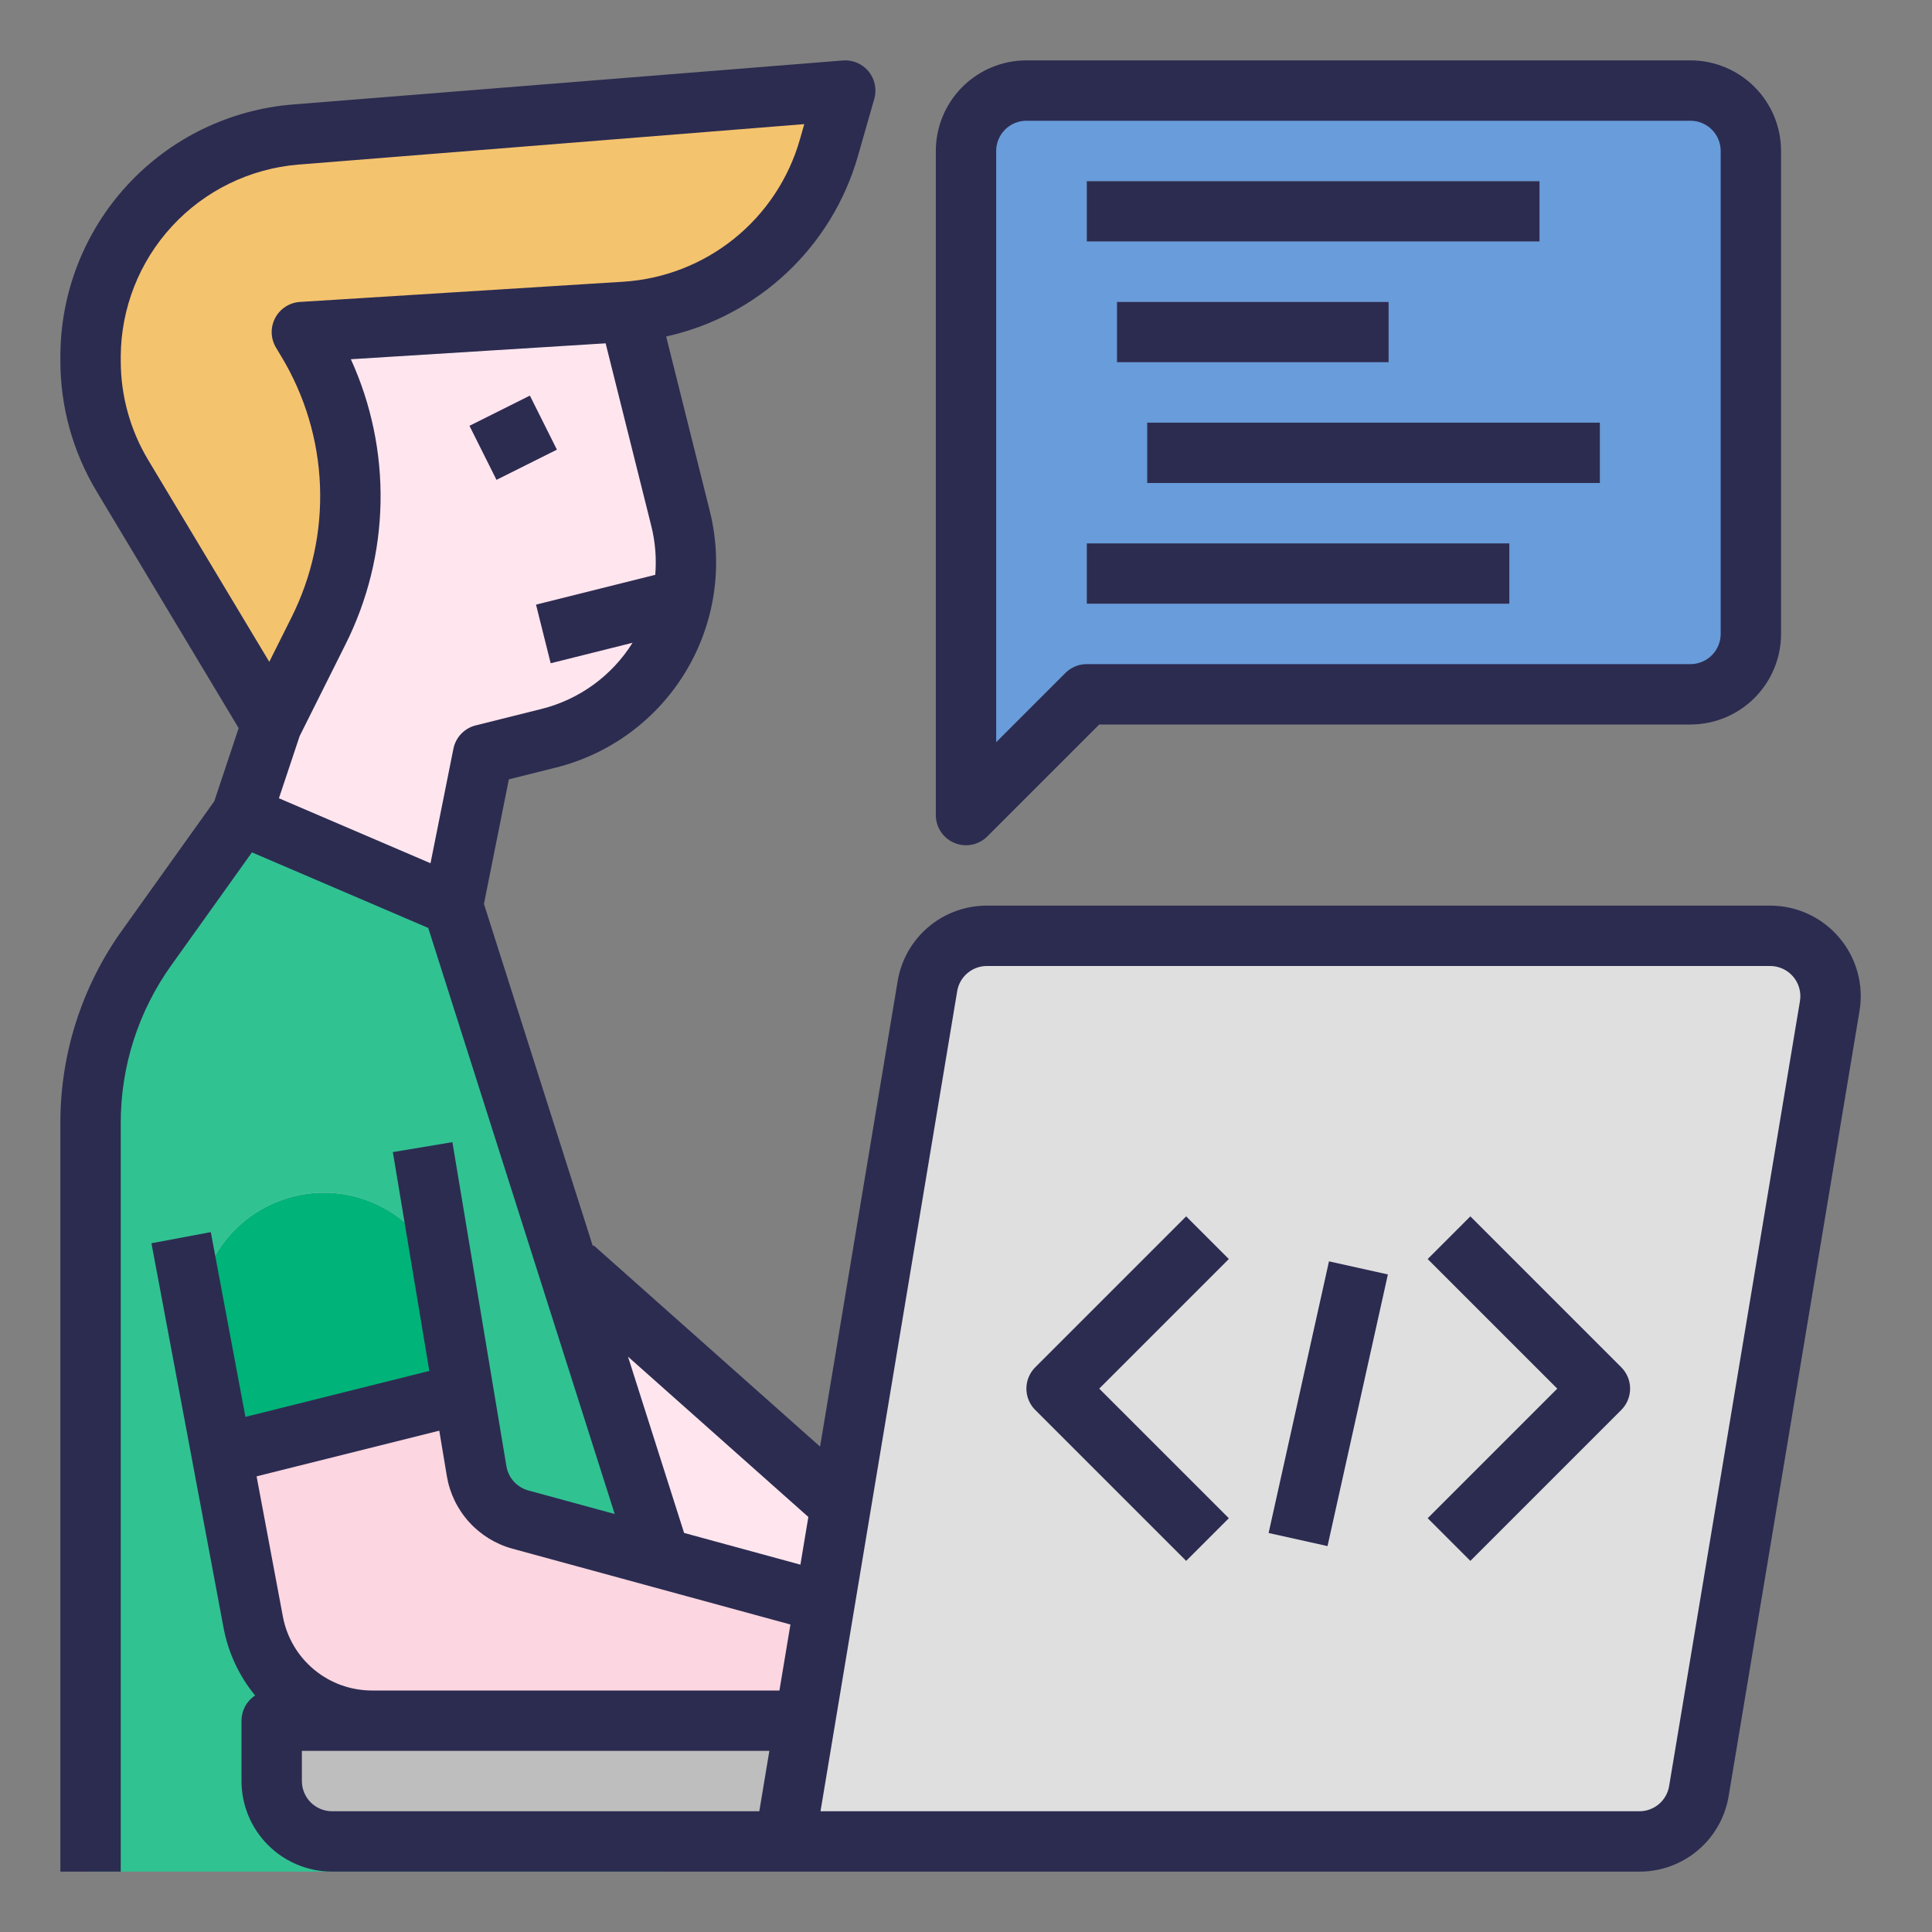 <svg width="30" height="30" viewBox="0 0 512 512" fill="none" xmlns="http://www.w3.org/2000/svg">
<rect x="0" y="0" width="512" height="512" fill="#808080" stroke="none"/>
<path d="M224.001 400L149.973 334.197L174.987 412.814L224.001 426.182V400Z" fill="#FFE6EE"></path>
<path d="M120 240L64 216L38.901 251.138C29.21 264.706 24 280.963 24 297.637V496H176V416L120 240Z" fill="#31C292"></path>
<path d="M72 456V472C72 476.243 73.686 480.313 76.686 483.314C79.687 486.314 83.757 488 88 488H224V456H72Z" fill="#BEBEBE"></path>
<path d="M180.358 137.433L160 56H64V216L120 240L128 200L145.433 195.642C151.548 194.113 157.303 191.394 162.367 187.642C167.432 183.889 171.708 179.176 174.951 173.771C178.194 168.365 180.341 162.374 181.269 156.14C182.196 149.905 181.887 143.548 180.358 137.433V137.433Z" fill="#FFE6EE"></path>
<path d="M78.295 35.656C63.509 36.839 49.711 43.548 39.649 54.447C29.587 65.346 24 79.635 24 94.469V95.658C24 106.351 26.906 116.844 32.408 126.013L72 192L84.36 167.279C90.379 155.242 93.264 141.88 92.747 128.432C92.231 114.984 88.33 101.883 81.406 90.343L80 88L165.696 82.644C178.07 81.871 189.901 77.283 199.562 69.511C209.223 61.739 216.238 51.166 219.645 39.244L224 24L78.295 35.656Z" fill="#F4C36E"></path>
<path d="M272 24H448C452.243 24 456.313 25.686 459.314 28.686C462.314 31.687 464 35.757 464 40V168C464 172.243 462.314 176.313 459.314 179.314C456.313 182.314 452.243 184 448 184H288L256 216V40C256 35.757 257.686 31.687 260.686 28.686C263.687 25.686 267.757 24 272 24Z" fill="#689CDA"></path>
<path d="M408 48H288V64H408V48Z" fill="#ABCDEF"></path>
<path d="M368 80H296V96H368V80Z" fill="#ABCDEF"></path>
<path d="M424 112H304V128H424V112Z" fill="#ABCDEF"></path>
<path d="M400 144H288V160H400V144Z" fill="#ABCDEF"></path>
<path d="M140.422 104.846L124.422 112.846L131.577 127.156L147.577 119.156L140.422 104.846Z" fill="#EAB0C3"></path>
<path d="M145.941 175.761L178.013 167.743C180.349 162.219 181.625 156.306 181.775 150.311L142.061 160.239L145.941 175.761Z" fill="#EAB0C3"></path>
<path d="M224.001 426.182L137.889 402.696C134.937 401.892 132.279 400.257 130.227 397.988C128.176 395.718 126.819 392.908 126.316 389.891L118.645 343.863C117.838 339.02 115.968 334.415 113.17 330.38C110.373 326.345 106.716 322.98 102.463 320.525C98.211 318.071 93.468 316.589 88.574 316.185C83.681 315.781 78.758 316.466 74.161 318.19H74.161C66.834 320.938 60.71 326.181 56.867 332.998C53.024 339.815 51.708 347.769 53.15 355.46L67.107 429.897C68.482 437.233 72.379 443.858 78.122 448.624C83.866 453.391 91.095 456 98.559 456H224.001V426.182Z" fill="#FCD6E0"></path>
<path d="M74.161 318.19H74.161C66.834 320.938 60.71 326.181 56.867 332.998C53.024 339.815 51.708 347.769 53.15 355.46L58.747 385.313L122.881 369.28L118.645 343.863C117.838 339.02 115.968 334.415 113.17 330.38C110.373 326.345 106.716 322.98 102.463 320.525C98.211 318.071 93.468 316.589 88.574 316.185C83.681 315.781 78.758 316.466 74.161 318.19V318.19Z" fill="#00B378"></path>
<path d="M434.446 488H208L245.772 261.37C246.394 257.634 248.322 254.24 251.212 251.792C254.102 249.344 257.767 248 261.554 248H469.113C471.436 248 473.732 248.506 475.84 249.483C477.949 250.46 479.819 251.885 481.321 253.658C482.823 255.431 483.921 257.51 484.538 259.75C485.155 261.99 485.277 264.338 484.895 266.63L450.228 474.63C449.606 478.366 447.678 481.76 444.788 484.208C441.898 486.656 438.233 488 434.446 488V488Z" fill="#DFDFDF"></path>
<path d="M314.343 413.658L274.343 373.658C273.6 372.915 273.011 372.033 272.609 371.063C272.207 370.092 272 369.052 272 368.001C272 366.95 272.207 365.91 272.609 364.939C273.011 363.969 273.6 363.087 274.343 362.344L314.343 322.344L325.657 333.658L291.314 368.001L325.657 402.344L314.343 413.658Z" fill="#F4F4F4"></path>
<path d="M352.19 334.265L336.191 406.266L351.811 409.736L367.81 337.736L352.19 334.265Z" fill="#F4F4F4"></path>
<path d="M389.657 413.658L378.344 402.344L412.687 368.001L378.344 333.658L389.657 322.344L429.657 362.344C430.4 363.087 430.989 363.969 431.392 364.939C431.794 365.91 432.001 366.95 432.001 368.001C432.001 369.052 431.794 370.092 431.392 371.063C430.989 372.033 430.4 372.915 429.657 373.658L389.657 413.658Z" fill="#F4F4F4"></path>
<path d="M487.425 248.487C485.174 245.826 482.369 243.687 479.207 242.221C476.044 240.755 472.599 239.997 469.113 240H261.554C255.869 239.985 250.364 241.994 246.026 245.669C241.688 249.344 238.801 254.443 237.881 260.054L217.329 383.366L157.315 330.021L157.111 330.25L128.25 239.543L134.852 206.533L147.374 203.402C161.773 199.785 174.15 190.604 181.788 177.873C189.427 165.142 191.704 149.901 188.12 135.493L176.54 89.176C188.52 86.528 199.562 80.696 208.503 72.295C217.444 63.894 223.951 53.234 227.337 41.442L231.692 26.198C232.047 24.956 232.096 23.646 231.834 22.38C231.573 21.115 231.008 19.931 230.19 18.932C229.371 17.932 228.322 17.145 227.133 16.639C225.944 16.133 224.65 15.922 223.362 16.025L77.657 27.682C60.866 29.025 45.197 36.644 33.771 49.021C22.345 61.398 16 77.624 16 94.469V95.658C16.001 107.802 19.301 119.717 25.548 130.13L63.247 192.961L56.791 212.328L32.392 246.488C21.701 261.398 15.967 279.291 16 297.637V496H32V297.637C31.973 282.626 36.665 267.987 45.411 255.788L66.767 225.89L113.486 245.912L162.904 401.227L139.993 394.979C138.518 394.573 137.19 393.756 136.165 392.621C135.14 391.487 134.46 390.083 134.206 388.575L119.891 302.685L104.109 305.315L113.775 363.311L65.044 375.493L55.863 326.525L40.137 329.475L59.243 431.371C60.477 437.962 63.353 444.135 67.606 449.318C66.498 450.046 65.588 451.037 64.959 452.204C64.329 453.37 64 454.675 64 456V472C64.007 478.363 66.538 484.463 71.037 488.963C75.537 493.462 81.637 495.993 88 496H434.446C440.131 496.015 445.636 494.006 449.974 490.331C454.312 486.656 457.2 481.557 458.119 475.946L492.786 267.946C493.362 264.508 493.181 260.986 492.255 257.625C491.329 254.264 489.681 251.146 487.425 248.487V248.487ZM39.268 121.898C34.513 113.972 32.001 104.902 32 95.658V94.469C32.062 81.665 36.912 69.347 45.598 59.939C54.283 50.531 66.175 44.713 78.933 43.631L213.139 32.895L211.952 37.046C208.989 47.371 202.905 56.528 194.535 63.262C186.165 69.995 175.918 73.976 165.197 74.659L79.501 80.016C78.13 80.101 76.805 80.538 75.652 81.285C74.499 82.031 73.558 83.062 72.919 84.278C72.28 85.493 71.965 86.853 72.003 88.226C72.042 89.599 72.434 90.939 73.14 92.116L74.546 94.459C80.808 104.834 84.336 116.628 84.801 128.737C85.266 140.847 82.653 152.876 77.205 163.701L71.362 175.388L39.268 121.898ZM79.41 195.069L91.516 170.857C97.404 159.16 100.592 146.291 100.846 133.198C101.1 120.104 98.413 107.121 92.983 95.204L160.5 90.984L172.597 139.374C173.657 143.61 174.012 147.991 173.649 152.342L142.06 160.239L145.941 175.761L167.638 170.336C162.166 179.091 153.51 185.381 143.493 187.881L126.06 192.239C124.59 192.606 123.255 193.383 122.21 194.479C121.165 195.575 120.452 196.946 120.155 198.431L114.089 228.763L73.917 211.547L79.41 195.069ZM166.427 359.528L214.221 402.012L212.115 414.649L181.291 406.242L166.427 359.528ZM116.413 379.143L118.424 391.206C119.186 395.729 121.225 399.94 124.301 403.343C127.376 406.746 131.36 409.199 135.783 410.414L209.471 430.511L206.556 448H98.558C92.96 447.998 87.54 446.04 83.233 442.465C78.926 438.891 76.003 433.924 74.969 428.423L67.998 391.246L116.413 379.143ZM80 472V464H203.89L201.223 480H88C85.879 479.998 83.846 479.154 82.346 477.654C80.846 476.154 80.003 474.121 80 472V472ZM477.004 265.315L442.337 473.315C442.03 475.186 441.068 476.885 439.622 478.11C438.176 479.335 436.341 480.005 434.446 480H217.444L253.663 262.685C253.97 260.815 254.932 259.115 256.378 257.89C257.824 256.665 259.659 255.995 261.554 256H469.113C470.275 256 471.423 256.253 472.477 256.742C473.531 257.23 474.466 257.943 475.217 258.829C475.968 259.716 476.517 260.755 476.826 261.875C477.134 262.996 477.195 264.169 477.004 265.315V265.315Z" fill="#2C2C51"></path>
<path d="M314.343 322.344L274.343 362.344C273.6 363.087 273.011 363.969 272.609 364.939C272.207 365.91 272 366.95 272 368.001C272 369.052 272.207 370.092 272.609 371.063C273.011 372.033 273.6 372.915 274.343 373.658L314.343 413.658L325.657 402.344L291.314 368.001L325.657 333.658L314.343 322.344Z" fill="#2C2C51"></path>
<path d="M352.19 334.265L336.191 406.266L351.811 409.736L367.81 337.736L352.19 334.265Z" fill="#2C2C51"></path>
<path d="M389.657 322.344L378.344 333.658L412.687 368.001L378.344 402.344L389.657 413.658L429.657 373.658C430.4 372.915 430.989 372.033 431.392 371.063C431.794 370.092 432.001 369.052 432.001 368.001C432.001 366.95 431.794 365.91 431.392 364.939C430.989 363.969 430.4 363.087 429.657 362.344L389.657 322.344Z" fill="#2C2C51"></path>
<path d="M252.938 223.391C254.4 223.996 256.009 224.155 257.561 223.846C259.112 223.538 260.538 222.776 261.657 221.657L291.314 192H448C454.363 191.993 460.463 189.462 464.963 184.963C469.462 180.463 471.993 174.363 472 168V40C471.993 33.637 469.462 27.537 464.963 23.038C460.463 18.538 454.363 16.007 448 16H272C265.637 16.007 259.537 18.538 255.037 23.038C250.538 27.537 248.007 33.637 248 40V216C248 217.582 248.469 219.129 249.348 220.444C250.227 221.76 251.477 222.785 252.938 223.391ZM264 40C264.002 37.879 264.846 35.846 266.346 34.346C267.846 32.846 269.879 32.002 272 32H448C450.121 32.002 452.154 32.846 453.654 34.346C455.154 35.846 455.998 37.879 456 40V168C455.998 170.121 455.154 172.154 453.654 173.654C452.154 175.154 450.121 175.998 448 176H288C285.878 176 283.844 176.843 282.343 178.343L264 196.687V40Z" fill="#2C2C51"></path>
<path d="M408 48H288V64H408V48Z" fill="#2C2C51"></path>
<path d="M368 80H296V96H368V80Z" fill="#2C2C51"></path>
<path d="M424 112H304V128H424V112Z" fill="#2C2C51"></path>
<path d="M400 144H288V160H400V144Z" fill="#2C2C51"></path>
<path d="M140.422 104.846L124.422 112.846L131.577 127.156L147.577 119.156L140.422 104.846Z" fill="#2C2C51"></path>
</svg>